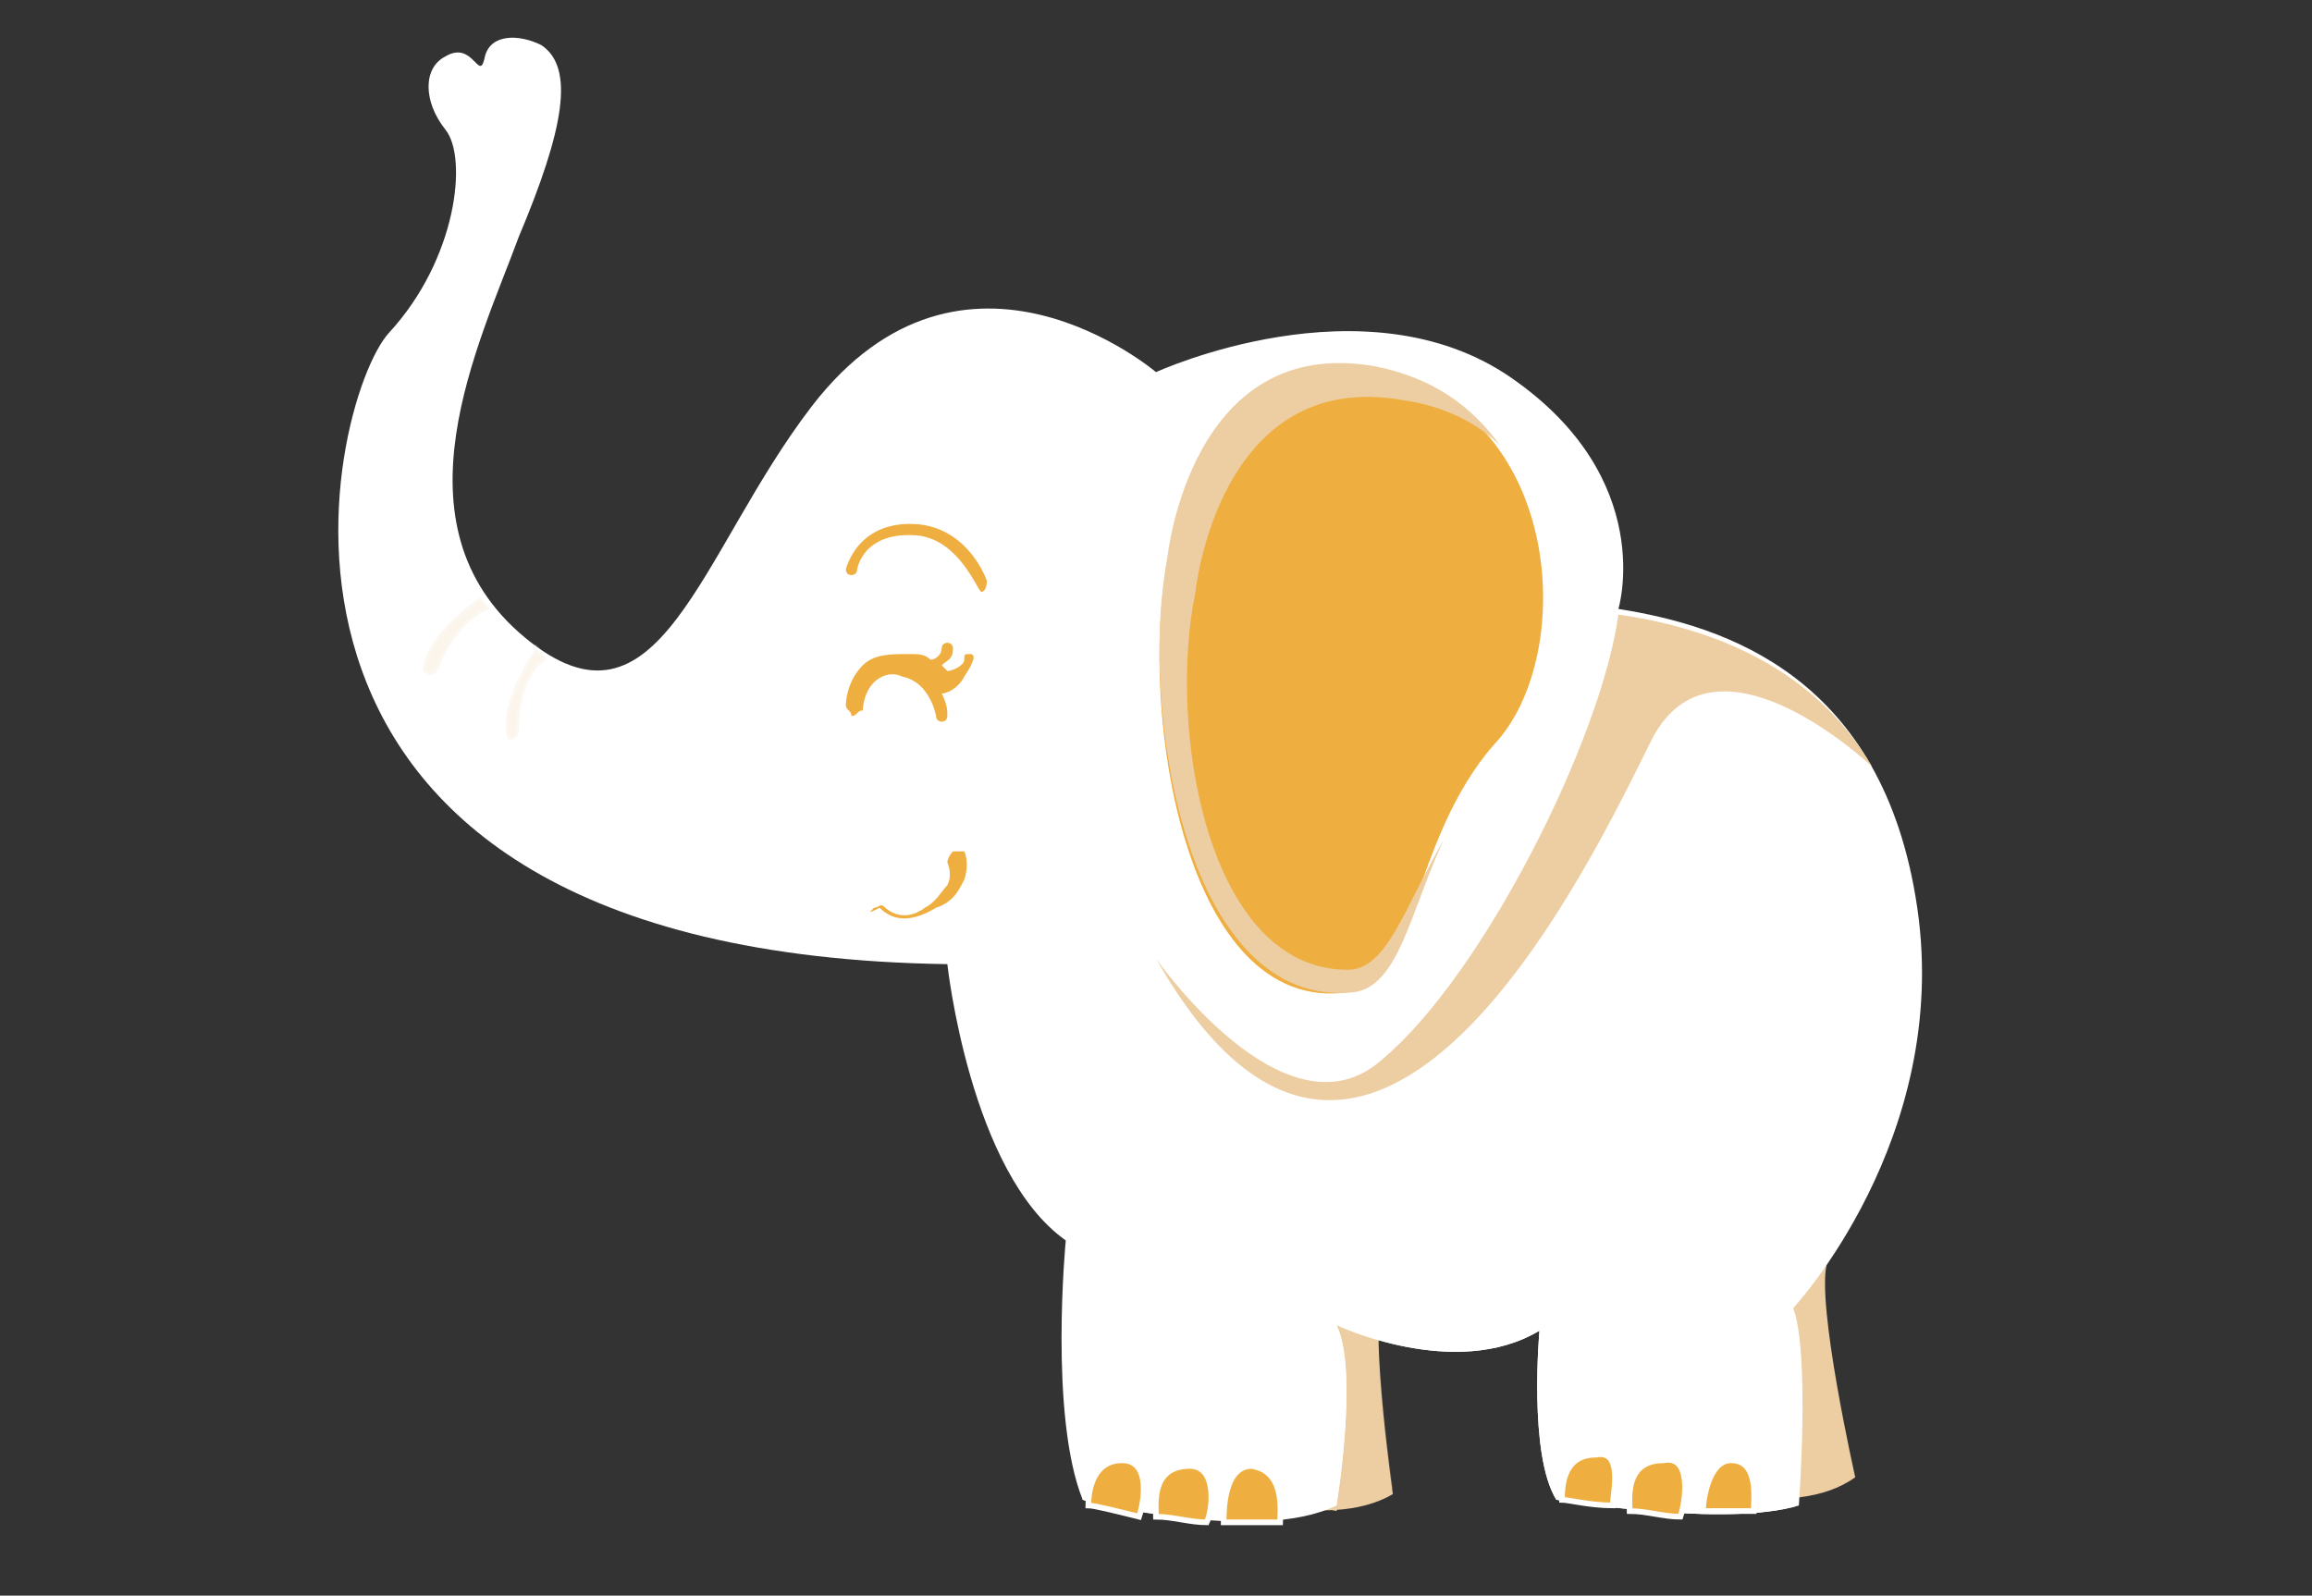 <?xml version="1.0" encoding="utf-8"?>
<!-- Generator: Adobe Illustrator 24.0.3, SVG Export Plug-In . SVG Version: 6.00 Build 0)  -->
<svg version="1.1" id="Calque_1" xmlns="http://www.w3.org/2000/svg" xmlns:xlink="http://www.w3.org/1999/xlink" x="0px" y="0px"
	 viewBox="0 0 41 28.3" style="enable-background:new 0 0 41 28.3;" xml:space="preserve">
<rect x="0" y="0" width="41" height="28.3" fill="#333333" stroke="none"/>
<style type="text/css">
	.st0{fill:#EDCEA2;}
	.st1{opacity:0.2;fill:#EDCEA2;}
	.st2{fill:#FFFFFF;}
	.st3{fill:#EFAE40;}
	.st4{fill:#EFAE40;stroke:#FFFFFF;stroke-width:0.1;stroke-miterlimit:10;}
	.st5{opacity:0.2;fill:#EDCEA2;stroke:#FFFFFF;stroke-width:0.1;stroke-miterlimit:10;}
</style>
<title>abeille</title>
<g>
	<g>
		<g>
			<g>
				<path class="st0" d="M21.9,22.1c-0.1,0-0.7,3.3-0.4,4.3c0,0,2,0.8,3.2,0.1c0,0-0.4-2.8-0.2-3.5C24.7,22.2,22.9,21.8,21.9,22.1z"
					/>
				<g>
					<path class="st0" d="M21.7,26.4c0,0,0-1,0.6-0.8c0.6,0.2,0.2,1.1,0.2,1.1S22,26.5,21.7,26.4z"/>
					<path class="st0" d="M22.9,26.7c0,0,0-1,0.5-0.9c0.6,0.1,0.3,1,0.3,1S23.3,26.7,22.9,26.7z"/>
				</g>
				<path class="st1" d="M24.5,22.9c0.2-0.7-1.6-1-2.6-0.8c0,0-0.1,0.3-0.2,0.6l0,0c0,0,1.1-0.8,2.1,0.2c1,1.1,0.2,3.2-0.2,3.4
					c-0.7,0.4-2.1,0-2.1,0s2,0.8,3.2,0.1C24.7,26.4,24.3,23.6,24.5,22.9z"/>
			</g>
			<g>
				<path class="st0" d="M29.7,21.7c-0.1,0-0.4,3.6,0,4.6c0,0,2.1,0.7,3.2-0.1c0,0-0.7-3.1-0.5-3.8C32.4,21.7,30.6,21.5,29.7,21.7z"
					/>
				<g>
					<path class="st0" d="M29.8,26.4c0,0,0-1,0.6-0.9c0.6,0.1,0.3,1.1,0.3,1.1S30.2,26.5,29.8,26.4z"/>
					<path class="st0" d="M31,26.6c0,0-0.1-1,0.4-1c0.6,0.1,0.4,1,0.4,1S31.4,26.7,31,26.6z"/>
				</g>
				<path class="st1" d="M32.3,22.4c0.2-0.7-1.7-1-2.6-0.7c0,0-0.1,0.3-0.2,0.6h0c0,0,1.1-0.9,2.1,0.2c1,1,0.5,3.5,0.1,3.7
					c-0.7,0.4-2.1,0.1-2.1,0.1s2.1,0.7,3.2-0.1C32.8,26.3,32.1,23.1,32.3,22.4z"/>
			</g>
			<g>
				<g>
					<path class="st2" d="M16.8,17.1c0,0,0.4,3.7,2.1,4.9c0,0-0.3,3.1,0.3,4.6c0,0,3.1,0.8,4.5,0.1c0,0,0.4-2.4,0-3.2
						c0,0,2.1,1,3.6,0.1c0,0-0.2,2.2,0.3,3c0,0,3,0.5,4.3,0.1c0,0,0.2-2.7-0.1-3.5c0,0,2.8-3,2.2-7.1c-0.6-4.1-3.4-5-5.3-5.3
						c0,0,0.7-2.3-1.9-4.1c-2.6-1.8-6.3-0.1-6.3-0.1s-3.4-2.9-6.1,0.6c-2,2.6-2.7,6.1-5.1,4.1c-2.4-2-0.8-5.2-0.1-7.1
						c0.8-1.9,1-3,0.4-3.4c-0.4-0.2-0.9-0.2-1,0.2C8.5,1.5,8.4,0.7,7.9,1c-0.4,0.2-0.4,0.8,0,1.3c0.4,0.5,0.2,2.3-1,3.6
						C5.8,7.1,3.4,16.9,16.8,17.1z"/>
				</g>
				<path class="st0" d="M33.2,13.6c-1.1-1.9-3.1-2.5-4.5-2.7c-0.3,2.2-2.4,6.4-4.2,7.9c-1.7,1.5-4-1.8-4-1.8
					c3.8,6.7,7.8-1.9,8.8-3.9C30.4,11,33.1,13.5,33.2,13.6z"/>
				<g>
					<g>
						<g>
							<path class="st3" d="M15.5,16.1c0.1,0,0.1-0.1,0.2,0c0,0,0.3,0.3,0.7,0c0.2-0.1,0.3-0.3,0.4-0.4c0.1-0.2,0-0.4,0-0.4
								c0,0,0-0.1,0.1-0.2c0.1,0,0.1,0,0.2,0c0,0,0.1,0.2,0,0.5c-0.1,0.2-0.2,0.4-0.5,0.5c-0.5,0.3-0.8,0.2-1,0
								C15.4,16.2,15.4,16.2,15.5,16.1C15.5,16.1,15.5,16.1,15.5,16.1z"/>
						</g>
						<g>
							<path class="st3" d="M17.4,10.5C17.3,10.5,17.3,10.5,17.4,10.5c-0.1-0.1-0.4-0.9-1.1-1c-1-0.1-1.1,0.6-1.1,0.6
								c0,0.1-0.1,0.1-0.1,0.1c-0.1,0-0.1-0.1-0.1-0.1c0,0,0.2-0.9,1.3-0.8c0.9,0.1,1.2,1,1.2,1C17.5,10.5,17.4,10.5,17.4,10.5
								C17.4,10.5,17.4,10.5,17.4,10.5z"/>
						</g>
					</g>
				</g>
				<path class="st2" d="M27.7,25c0-1.2,1-2.1,1-2.1c-2.5,1.2-5.7-0.1-5.7-0.1s0.7,1.7,0.2,3.2c-0.4,1.5-4,0.5-4,0.5l0,0
					c0,0,0,0,0,0.1c0.2,0.1,3.1,0.7,4.5,0.1c0,0,0.4-2.4,0-3.2c0,0,2.1,1,3.6,0.1c0,0-0.2,2.2,0.3,3c0,0,3,0.5,4.3,0.1
					C30,27,27.7,26.2,27.7,25z"/>
				<path class="st4" d="M31.1,26.8c0-0.2,0.1-0.9-0.4-0.9c-0.4,0-0.5,0.7-0.5,0.9C30.4,26.8,30.7,26.8,31.1,26.8z"/>
				<path class="st4" d="M29.5,25.9c-0.7,0-0.6,0.7-0.6,0.9c0.3,0,0.6,0.1,0.9,0.1C29.9,26.6,30,25.8,29.5,25.9z"/>
				<path class="st4" d="M28.3,25.8c-0.6,0-0.6,0.6-0.6,0.8c0.1,0,0.5,0.1,0.9,0.1C28.6,26.5,28.8,25.7,28.3,25.8z"/>
				<g>
					<g>
						<path class="st3" d="M20.7,10c0,0,0.4-4,3.7-3.4c3.3,0.6,3.6,5,2.1,6.6c-1.5,1.7-1.4,4.3-2.6,4.4C21,18,20.2,12.6,20.7,10z"/>
						<path class="st0" d="M23.9,17.2c-2.5,0-3.2-4.3-2.7-6.7c0,0,0.4-4,3.7-3.4c0.7,0.1,1.3,0.4,1.7,0.8c-0.5-0.7-1.2-1.2-2.2-1.4
							c-3.3-0.6-3.7,3.4-3.7,3.4c-0.5,2.6,0.3,8,3.3,7.7c0.8-0.1,1-1.4,1.6-2.7C24.9,16.1,24.6,17.2,23.9,17.2z"/>
					</g>
				</g>
				<g>
					<path class="st5" d="M8.5,10.6c0,0-1,0.7-1,1.3c0,0,0.2,0.2,0.3-0.1c0.1-0.3,0.5-0.9,0.9-1L8.5,10.6z"/>
					<path class="st5" d="M9.5,11.5c0,0-0.7,1-0.5,1.6c0,0,0.2,0.1,0.2-0.2c0-0.3,0.1-1,0.5-1.2L9.5,11.5z"/>
				</g>
				<g>
					<path class="st4" d="M22.2,26c-0.5,0-0.5,0.8-0.5,1c0.3,0,0.7,0,1,0C22.7,26.8,22.8,26.1,22.2,26z"/>
					<path class="st4" d="M21.1,26c-0.7,0-0.6,0.7-0.6,0.9c0.3,0,0.6,0.1,0.9,0.1C21.5,26.8,21.6,26,21.1,26z"/>
					<path class="st4" d="M19.9,25.9c-0.5,0-0.6,0.5-0.6,0.8c0.1,0,0.5,0.1,0.9,0.2C20.3,26.6,20.4,25.9,19.9,25.9z"/>
				</g>
			</g>
			<path class="st3" d="M17.2,11.6c-0.1,0-0.1,0-0.1,0.1c0,0.1-0.2,0.2-0.3,0.2c0,0-0.1-0.1-0.1-0.1c0.1-0.1,0.2-0.1,0.2-0.3
				c0,0,0-0.1-0.1-0.1c0,0-0.1,0-0.1,0.1c0,0.1-0.1,0.2-0.2,0.2c-0.1-0.1-0.2-0.1-0.4-0.1c-0.3,0-0.6,0-0.8,0.2
				c-0.3,0.3-0.3,0.7-0.3,0.7c0,0.1,0.1,0.1,0.1,0.2c0.1,0,0.1-0.1,0.2-0.1c0,0,0-0.3,0.2-0.5c0.1-0.1,0.3-0.2,0.5-0.1
				c0.5,0.1,0.6,0.7,0.6,0.7c0,0.1,0.1,0.1,0.1,0.1c0,0,0,0,0,0c0.1,0,0.1-0.1,0.1-0.1c0-0.1,0-0.2-0.1-0.4c0.1,0,0.3-0.1,0.4-0.3
				C17.3,11.7,17.3,11.6,17.2,11.6z"/>
		</g>
	</g>
</g>
</svg>
